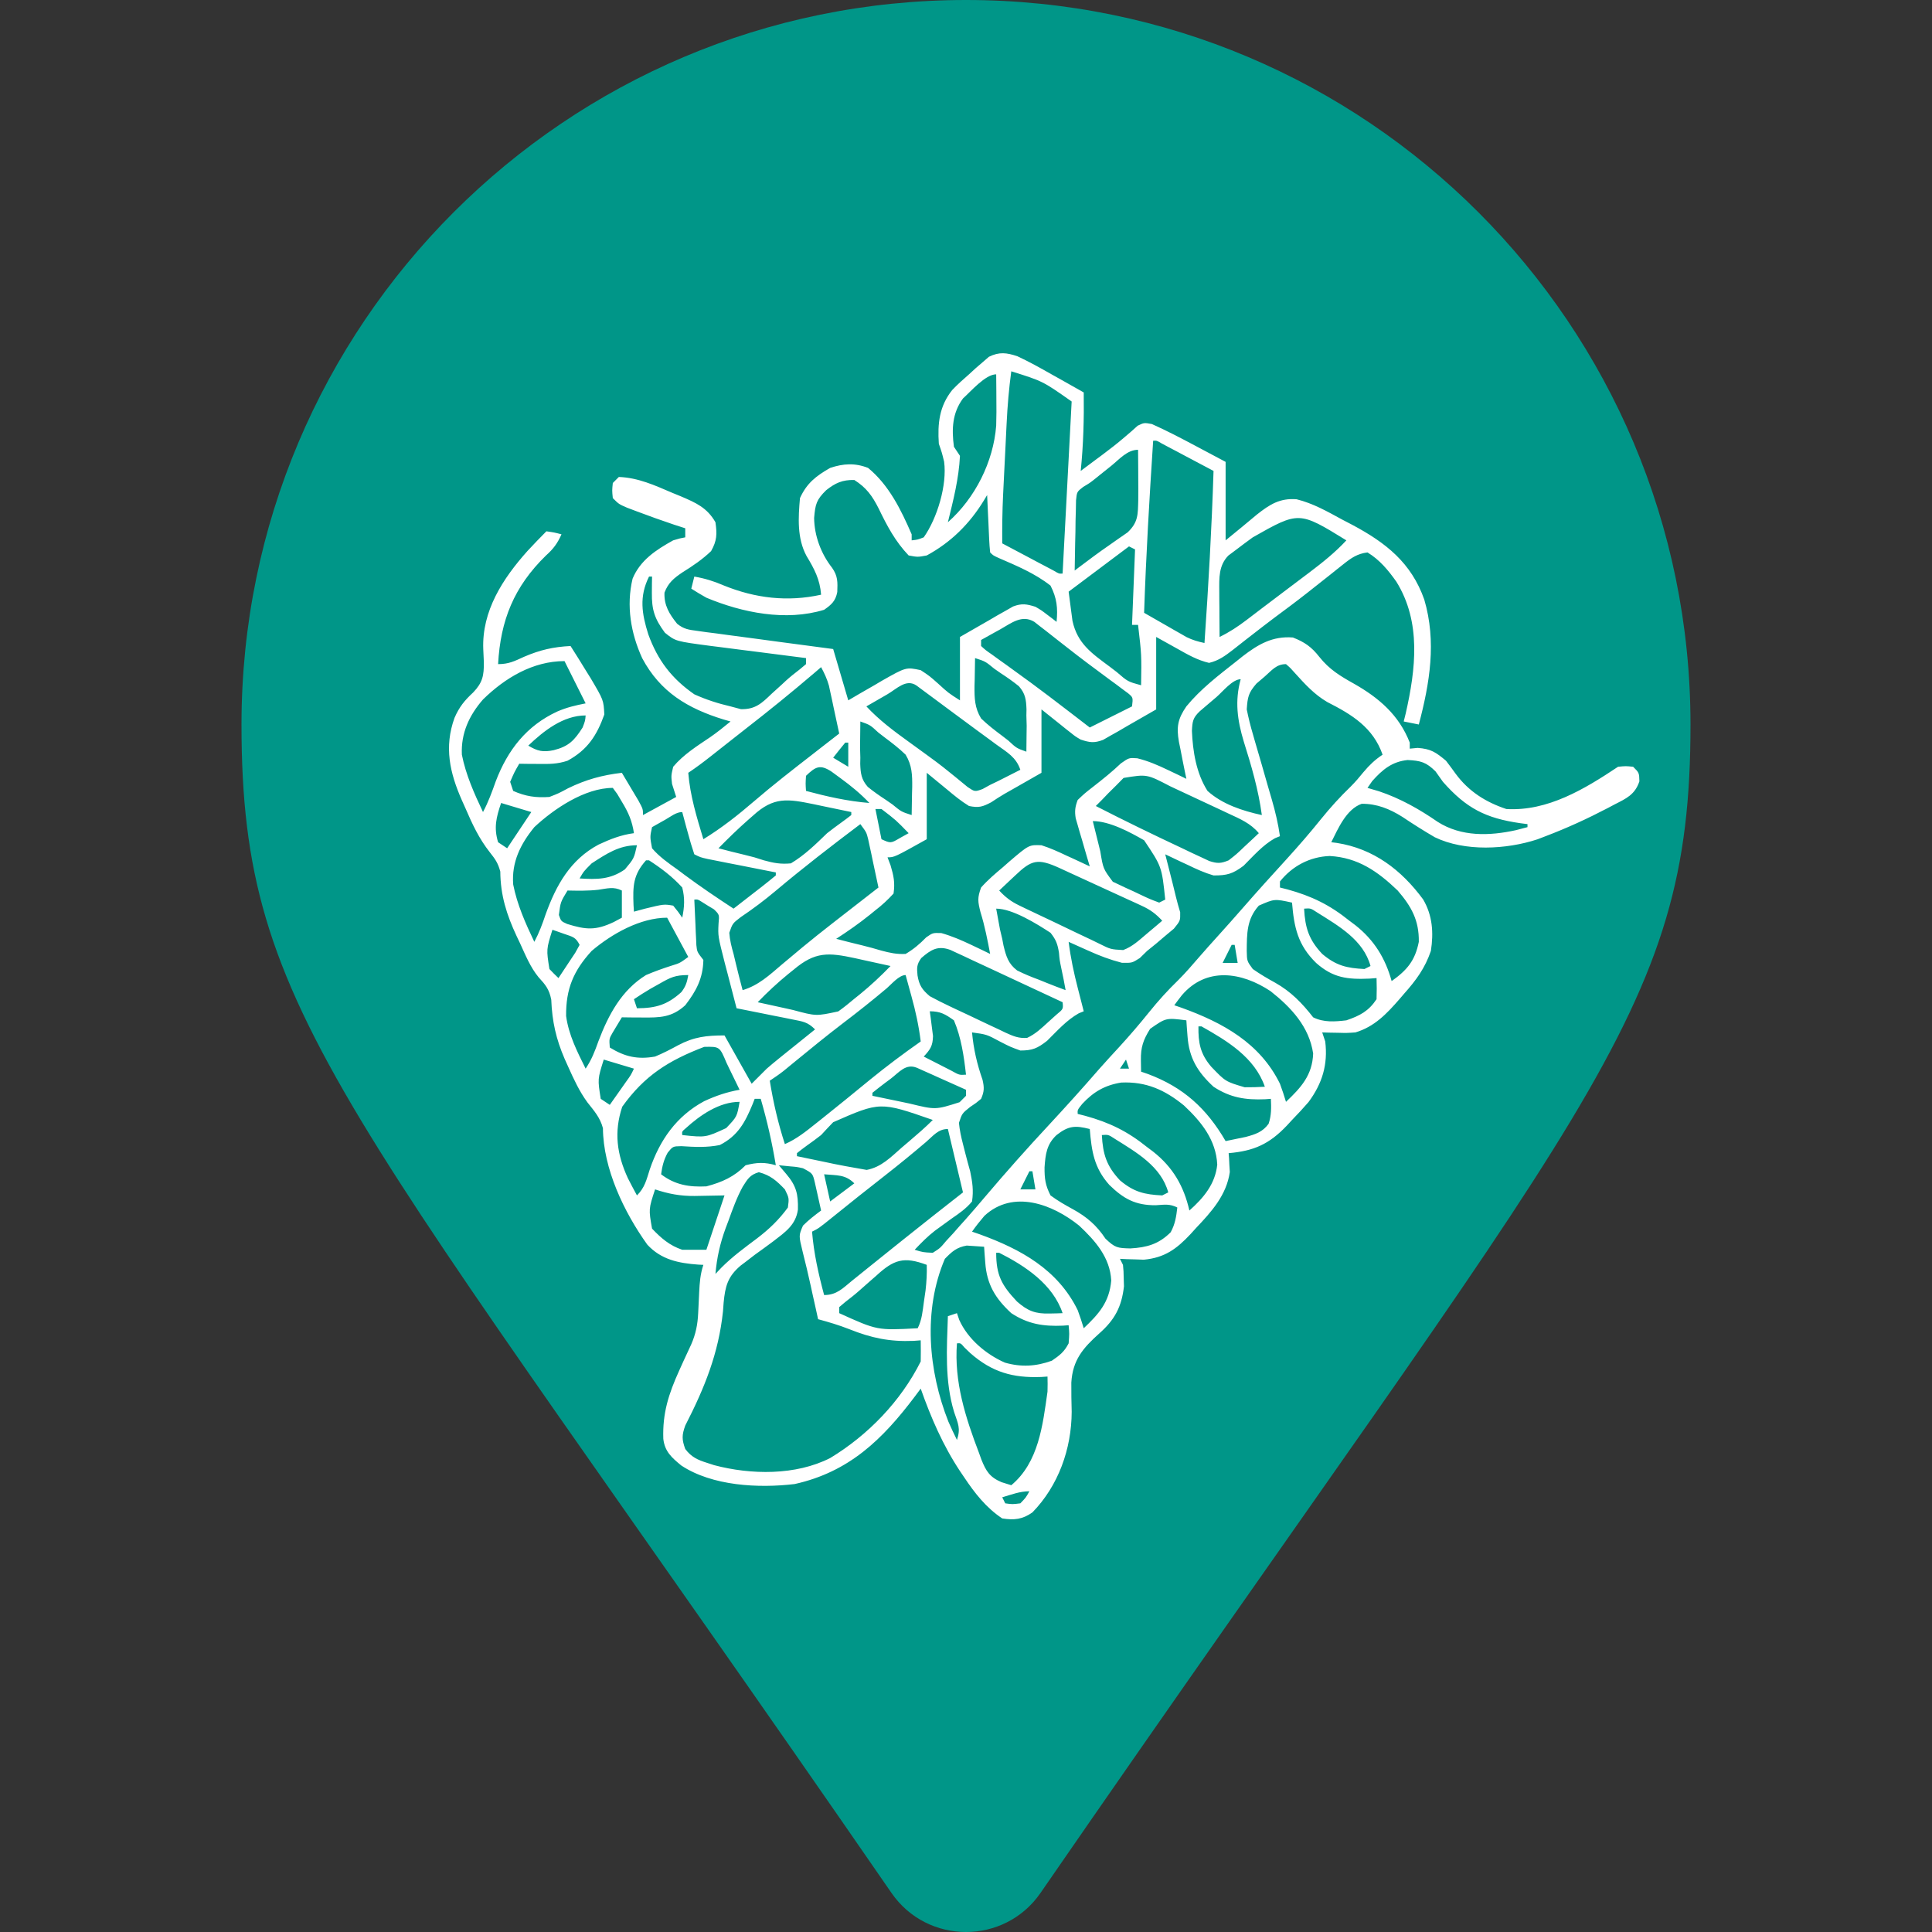 <svg
  xmlns="http://www.w3.org/2000/svg"
  viewBox="-64 -64 128 128"
  id="frog"
  class="pin"
>
  <rect x="-64" y="-64" width="128" height="128" fill="#333333" stroke="none"/>
  <g class="drop">
    <path
      fill="#009688"
      transform="scale(0.25) translate(-192,-256)"
      d="M172.268 501.67C26.97 291.031 0 269.413 0 192 0 85.961 85.961 0 192 0s192 85.961 192 192c0 77.413-26.97 99.031-172.268 309.67-9.535 13.774-29.93 13.773-39.464 0z"
    />
    <path
      fill="#ffffff"
      transform="translate(0,-20) scale(0.2) translate(-230,-166)"
              d="M 247.00,64.00
           C 250.93,65.83 254.68,67.92 258.44,70.06
             259.46,70.63 260.47,71.20 261.52,71.78
             264.02,73.18 266.51,74.58 269.00,76.00
             269.12,84.73 268.89,93.31 268.00,102.00
             269.81,100.65 271.63,99.29 273.44,97.94
             273.98,97.53 274.53,97.13 275.09,96.72
             277.66,94.80 280.15,92.87 282.59,90.77
             283.34,90.13 284.10,89.48 284.88,88.81
             285.53,88.22 286.19,87.63 286.87,87.02
             289.00,86.00 289.00,86.00 291.58,86.47
             296.46,88.65 301.16,91.11 305.88,93.62
             309.22,95.40 312.56,97.17 316.00,99.00
             316.00,107.58 316.00,116.16 316.00,125.00
             321.21,120.75 321.21,120.75 326.38,116.44
             330.63,113.08 334.00,110.95 339.52,111.39
             344.96,112.73 349.74,115.46 354.62,118.12
             355.72,118.69 356.81,119.26 357.94,119.85
             369.06,125.78 377.50,132.39 381.81,144.62
             385.91,158.57 383.64,172.22 380.00,186.00
             378.35,185.67 376.70,185.34 375.00,185.00
             375.32,183.69 375.32,183.69 375.66,182.35
             378.99,167.65 380.87,152.08 372.57,138.70
             369.88,134.89 367.03,131.44 363.00,129.00
             359.67,129.41 357.68,130.78 355.09,132.84
             354.36,133.43 353.62,134.01 352.86,134.61
             352.08,135.23 351.30,135.86 350.50,136.50
             348.87,137.79 347.23,139.08 345.60,140.37
             344.81,140.99 344.02,141.62 343.20,142.27
             339.54,145.15 335.82,147.92 332.08,150.69
             329.66,152.51 327.27,154.35 324.89,156.21
             324.17,156.77 323.45,157.32 322.72,157.89
             321.31,158.98 319.91,160.08 318.52,161.19
             315.87,163.23 313.79,164.81 310.52,165.59
             306.72,164.70 303.56,162.91 300.19,161.00
             297.82,159.68 295.44,158.36 293.00,157.00
             293.00,164.92 293.00,172.84 293.00,181.00
             289.80,182.84 286.61,184.67 283.31,186.56
             282.31,187.15 281.32,187.73 280.29,188.33
             279.49,188.78 278.69,189.23 277.86,189.69
             276.65,190.39 276.65,190.39 275.40,191.10
             272.44,192.21 270.98,191.98 268.00,191.00
             266.24,189.97 266.24,189.97 264.67,188.71
             264.15,188.31 263.64,187.91 263.11,187.49
             262.16,186.72 262.16,186.72 261.19,185.94
             259.15,184.31 257.10,182.68 255.00,181.00
             255.00,187.93 255.00,194.86 255.00,202.00
             248.31,205.81 248.31,205.81 246.24,207.00
             245.68,207.31 245.12,207.63 244.55,207.96
             243.94,208.30 243.33,208.65 242.71,209.00
             241.22,209.87 239.78,210.81 238.36,211.76
             235.46,213.29 234.23,213.65 231.00,213.00
             228.37,211.39 226.05,209.48 223.69,207.50
             221.48,205.69 219.27,203.87 217.00,202.00
             217.00,209.26 217.00,216.52 217.00,224.00
             206.25,230.00 206.25,230.00 204.00,230.00
             204.33,230.87 204.66,231.73 205.00,232.62
             206.05,236.18 206.52,238.33 206.00,242.00
             203.98,244.19 202.20,245.84 199.88,247.62
             199.31,248.09 198.74,248.55 198.15,249.03
             194.57,251.91 190.86,254.50 187.00,257.00
             189.87,257.75 192.75,258.48 195.63,259.17
             197.75,259.69 199.85,260.26 201.93,260.89
             204.77,261.65 207.05,262.15 210.00,262.00
             212.66,260.42 214.67,258.71 216.83,256.50
             219.00,255.00 219.00,255.00 221.83,255.09
             225.38,256.11 228.55,257.47 231.88,259.06
             233.03,259.61 234.18,260.16 235.37,260.72
             236.24,261.14 237.10,261.57 238.00,262.00
             237.11,257.32 236.23,252.74 234.81,248.19
             233.90,244.63 233.74,243.42 235.00,240.00
             237.21,237.50 239.70,235.39 242.25,233.25
             243.25,232.37 243.25,232.37 244.28,231.46
             250.87,225.83 250.87,225.83 255.00,226.00
             257.89,226.92 260.58,228.14 263.31,229.44
             264.42,229.95 264.42,229.95 265.56,230.46
             267.38,231.30 269.19,232.15 271.00,233.00
             270.63,231.75 270.25,230.49 269.87,229.20
             269.39,227.55 268.91,225.90 268.44,224.25
             268.19,223.43 267.94,222.60 267.69,221.75
             267.46,220.95 267.23,220.15 267.00,219.33
             266.78,218.59 266.57,217.86 266.35,217.11
             265.95,214.70 266.14,213.27 267.00,211.00
             269.29,208.82 269.29,208.82 272.19,206.56
             275.35,204.09 278.41,201.65 281.31,198.88
             284.00,197.00 284.00,197.00 286.74,197.19
             290.38,198.09 293.49,199.44 296.88,201.06
             298.03,201.61 299.18,202.16 300.37,202.72
             301.24,203.14 302.10,203.57 303.00,204.00
             302.87,203.37 302.73,202.74 302.60,202.09
             302.04,199.40 301.52,196.70 301.00,194.00
             300.85,193.26 300.70,192.53 300.54,191.77
             299.67,186.79 300.15,184.15 303.00,180.00
             307.72,174.24 313.67,169.71 319.50,165.12
             320.21,164.55 320.92,163.98 321.66,163.39
             326.78,159.45 331.56,156.65 338.29,157.18
             342.20,158.71 344.46,160.30 347.06,163.62
             350.33,167.74 353.93,169.92 358.44,172.44
             366.76,177.15 373.42,182.83 377.00,192.00
             377.00,192.66 377.00,193.32 377.00,194.00
             377.87,193.92 378.73,193.84 379.62,193.75
             384.01,194.07 385.62,195.18 389.00,198.00
             390.11,199.44 391.19,200.90 392.25,202.38
             396.54,208.18 402.18,211.73 409.00,214.00
             422.70,214.81 434.99,207.34 446.00,200.00
             448.56,199.75 448.56,199.75 451.00,200.00
             453.00,202.00 453.00,202.00 453.07,204.84
             451.58,209.25 448.75,210.50 444.81,212.50
             443.73,213.07 443.73,213.07 442.63,213.66
             435.92,217.17 429.09,220.31 422.00,223.00
             421.11,223.34 420.23,223.68 419.32,224.03
             408.99,227.43 395.26,228.15 385.30,223.35
             381.64,221.21 378.06,218.96 374.54,216.59
             370.34,213.96 366.12,212.22 361.07,212.27
             356.00,214.05 353.28,220.43 351.00,225.00
             351.61,225.07 352.21,225.15 352.84,225.23
             364.99,227.13 374.22,234.14 381.45,243.97
             384.55,249.28 384.93,254.98 384.00,261.00
             382.04,266.73 379.12,270.69 375.12,275.19
             374.35,276.09 374.35,276.09 373.56,277.01
             369.37,281.82 365.28,286.13 359.00,288.00
             356.11,288.20 356.11,288.20 353.19,288.12
             352.21,288.11 351.24,288.09 350.23,288.07
             349.49,288.05 348.76,288.02 348.00,288.00
             348.33,288.99 348.66,289.98 349.00,291.00
             349.93,298.63 348.03,304.91 343.46,311.08
             341.74,313.08 339.96,314.98 338.12,316.88
             337.53,317.52 336.93,318.17 336.31,318.84
             330.47,325.00 325.38,327.28 317.00,328.00
             317.05,328.56 317.09,329.11 317.14,329.69
             317.18,330.45 317.21,331.21 317.25,332.00
             317.30,332.74 317.34,333.48 317.39,334.25
             316.31,341.88 311.32,347.41 306.19,352.81
             305.60,353.47 305.01,354.12 304.40,354.79
             299.78,359.72 295.84,362.64 288.91,363.29
             287.50,363.24 287.50,363.24 286.06,363.19
             285.10,363.16 284.15,363.13 283.16,363.11
             282.45,363.07 281.73,363.04 281.00,363.00
             281.33,363.66 281.66,364.32 282.00,365.00
             282.20,367.10 282.20,367.10 282.25,369.62
             282.29,370.85 282.29,370.85 282.33,372.10
             281.56,378.93 279.27,383.19 274.16,387.71
             268.72,392.58 265.33,396.55 264.89,404.00
             264.87,407.24 264.92,410.46 265.01,413.69
             264.96,425.98 260.60,438.18 252.00,447.00
             248.74,449.32 245.94,449.62 242.00,449.00
             236.69,445.47 232.94,440.68 229.44,435.44
             228.97,434.74 228.49,434.04 228.01,433.33
             222.36,424.79 218.40,415.64 215.00,406.00
             214.36,406.86 213.72,407.71 213.06,408.60
             202.35,422.81 191.30,433.60 173.24,437.61
             161.24,439.04 145.95,438.25 135.69,431.47
             132.48,428.83 130.21,426.83 129.73,422.64
             129.43,414.10 131.51,407.72 135.00,400.00
             135.47,398.97 135.93,397.94 136.41,396.88
             137.25,395.02 138.11,393.18 138.98,391.34
             140.48,387.90 141.11,384.73 141.28,381.00
             141.32,380.26 141.36,379.51 141.39,378.75
             141.47,377.21 141.54,375.66 141.61,374.11
             141.77,370.87 141.97,368.10 143.00,365.00
             142.44,364.97 141.89,364.95 141.31,364.92
             134.77,364.44 129.07,363.30 124.45,358.33
             116.69,347.52 109.82,333.09 109.73,319.72
             108.78,316.18 106.86,314.05 104.61,311.20
             101.93,307.54 100.10,303.56 98.25,299.44
             97.86,298.57 97.46,297.70 97.06,296.80
             94.20,290.19 92.90,284.39 92.61,277.16
             91.94,273.71 90.72,272.24 88.38,269.69
             85.68,266.38 84.08,262.42 82.31,258.56
             81.92,257.74 81.53,256.92 81.13,256.08
             77.82,248.98 75.79,242.59 75.73,234.72
             74.96,231.86 74.07,230.62 72.25,228.32
             68.69,223.80 66.46,219.02 64.19,213.75
             63.79,212.87 63.40,211.98 62.99,211.07
             59.00,202.01 57.06,193.49 60.56,183.81
             62.13,180.19 63.88,178.04 66.75,175.38
             69.87,172.13 70.34,169.78 70.28,165.29
             70.22,163.89 70.15,162.48 70.09,161.07
             69.58,148.39 76.55,137.67 84.75,128.50
             86.80,126.30 88.87,124.13 91.00,122.00
             93.62,122.38 93.62,122.38 96.00,123.00
             94.68,125.98 93.30,127.84 90.88,130.00
             80.25,140.36 75.79,151.50 75.00,166.00
             78.53,166.00 80.42,165.02 83.62,163.56
             88.91,161.29 93.28,160.29 99.00,160.00
             100.70,162.65 102.36,165.31 104.00,168.00
             104.56,168.90 105.12,169.80 105.70,170.73
             109.94,177.91 109.94,177.91 110.19,182.69
             107.70,189.64 104.64,194.39 98.00,198.00
             94.58,199.14 91.91,199.10 88.31,199.06
             87.13,199.05 85.95,199.04 84.74,199.04
             83.83,199.02 82.93,199.01 82.00,199.00
             80.37,201.83 80.37,201.83 79.00,205.00
             79.33,205.99 79.66,206.98 80.00,208.00
             84.11,209.82 87.54,210.32 92.00,210.00
             95.10,208.79 95.10,208.79 98.19,207.12
             104.09,204.25 109.50,202.76 116.00,202.00
             117.17,203.96 118.34,205.91 119.50,207.88
             120.47,209.51 120.47,209.51 121.47,211.18
             123.00,214.00 123.00,214.00 123.00,216.00
             126.63,214.02 130.26,212.04 134.00,210.00
             133.55,208.58 133.09,207.15 132.62,205.69
             132.31,202.94 132.31,202.94 133.00,200.00
             136.37,195.98 140.94,193.11 145.26,190.20
             147.60,188.58 149.80,186.81 152.00,185.00
             151.24,184.78 150.48,184.56 149.69,184.34
             137.80,180.68 128.72,175.25 122.75,164.06
             118.95,155.78 117.41,146.68 119.55,137.70
             122.07,131.57 127.35,128.13 133.00,125.00
             135.31,124.31 135.31,124.31 137.00,124.00
             137.00,123.01 137.00,122.02 137.00,121.00
             135.78,120.61 134.57,120.22 133.31,119.81
             129.20,118.44 125.12,116.96 121.06,115.44
             119.41,114.82 119.41,114.82 117.72,114.18
             115.00,113.00 115.00,113.00 113.00,111.00
             112.75,108.50 112.75,108.50 113.00,106.00
             113.66,105.34 114.32,104.68 115.00,104.00
             121.39,104.24 126.87,106.75 132.69,109.25
             133.62,109.63 134.56,110.02 135.53,110.41
             140.47,112.52 144.23,114.15 147.00,119.00
             147.56,122.92 147.51,125.09 145.56,128.56
             142.64,131.35 139.54,133.44 136.12,135.57
             133.23,137.52 131.37,139.03 130.12,142.31
             129.93,146.50 131.72,149.41 134.30,152.62
             136.51,154.41 138.12,154.61 140.93,154.98
             141.93,155.12 142.93,155.26 143.96,155.41
             145.04,155.54 146.12,155.68 147.23,155.82
             148.34,155.98 149.44,156.13 150.58,156.28
             154.11,156.76 157.65,157.23 161.19,157.69
             163.58,158.01 165.98,158.33 168.37,158.66
             174.25,159.45 180.12,160.23 186.00,161.00
             187.65,166.61 189.30,172.22 191.00,178.00
             192.84,176.92 192.84,176.92 194.73,175.81
             196.36,174.87 197.99,173.94 199.62,173.00
             200.43,172.52 201.24,172.05 202.07,171.55
             210.14,166.97 210.14,166.97 215.00,168.00
             217.92,169.93 217.92,169.93 220.75,172.44
             224.15,175.55 224.15,175.55 228.00,178.00
             228.00,171.07 228.00,164.14 228.00,157.00
             231.22,155.13 234.45,153.28 237.69,151.44
             238.60,150.90 239.51,150.37 240.45,149.82
             241.34,149.32 242.22,148.82 243.14,148.31
             244.35,147.61 244.35,147.61 245.60,146.90
             248.52,145.81 250.05,146.09 253.00,147.00
             255.02,148.19 255.02,148.19 256.81,149.56
             257.42,150.02 258.02,150.47 258.64,150.94
             259.09,151.29 259.54,151.64 260.00,152.00
             260.46,147.43 260.10,144.12 258.00,140.00
             252.90,135.97 246.76,133.41 240.83,130.84
             239.00,130.00 239.00,130.00 238.00,129.00
             237.84,127.59 237.75,126.17 237.68,124.75
             237.62,123.47 237.62,123.47 237.56,122.16
             237.52,121.26 237.48,120.36 237.44,119.44
             237.39,118.54 237.35,117.63 237.31,116.71
             237.20,114.47 237.10,112.24 237.00,110.00
             236.63,110.61 236.26,111.22 235.88,111.85
             231.14,119.58 225.01,125.65 217.00,130.00
             214.00,130.56 214.00,130.56 211.00,130.00
             206.53,125.31 203.84,120.18 201.04,114.39
             198.95,110.27 197.01,107.54 193.00,105.00
             189.04,104.92 186.72,105.99 183.69,108.38
             180.42,111.57 180.08,113.06 179.69,117.56
             179.75,123.46 181.97,129.42 185.61,134.05
             187.57,136.81 187.48,138.80 187.36,142.10
             186.80,145.08 185.44,146.30 183.00,148.00
             170.32,151.89 155.90,148.97 144.00,144.00
             142.31,143.04 140.63,142.06 139.00,141.00
             139.50,139.02 139.50,139.02 140.00,137.00
             143.49,137.60 146.50,138.53 149.75,139.94
             160.18,144.17 170.87,145.47 182.00,143.00
             181.61,137.90 179.74,134.43 177.16,130.15
             174.01,124.30 174.43,117.47 175.00,111.00
             177.27,106.03 180.30,103.70 185.00,101.00
             189.38,99.54 193.21,99.30 197.56,101.00
             204.49,106.69 208.49,114.90 212.00,123.00
             212.00,123.66 212.00,124.32 212.00,125.00
             213.95,124.79 213.95,124.79 216.00,124.00
             220.48,117.65 223.78,106.65 222.75,98.94
             222.03,95.97 222.03,95.97 221.00,93.00
             220.55,86.30 221.14,80.59 225.44,75.19
             227.21,73.34 229.06,71.67 231.00,70.00
             231.73,69.33 232.46,68.66 233.21,67.97
             233.97,67.32 234.72,66.67 235.50,66.00
             236.19,65.40 236.88,64.80 237.59,64.19
             241.03,62.49 243.48,62.83 247.00,64.00 Z
           M 245.00,69.00
           C 244.22,74.74 243.74,80.43 243.46,86.21
             243.40,87.50 243.40,87.50 243.33,88.81
             243.24,90.60 243.16,92.40 243.07,94.20
             242.94,96.93 242.80,99.65 242.66,102.38
             242.58,104.14 242.49,105.90 242.40,107.65
             242.36,108.46 242.32,109.26 242.28,110.09
             242.03,115.40 241.97,120.68 242.00,126.00
             245.14,127.67 248.29,129.34 251.44,131.00
             252.34,131.48 253.23,131.95 254.16,132.45
             255.44,133.12 255.44,133.12 256.75,133.81
             257.93,134.44 257.93,134.44 259.14,135.08
             260.80,136.07 260.80,136.07 262.00,136.00
             262.99,117.19 263.98,98.38 265.00,79.00
             255.43,72.26 255.43,72.26 245.00,69.00 Z
           M 229.00,78.00
           C 225.43,82.83 225.23,88.16 226.00,94.00
             226.66,94.99 227.32,95.98 228.00,97.00
             227.64,104.52 225.79,111.71 224.00,119.00
             233.03,111.04 239.09,98.94 240.00,87.00
             240.10,84.00 240.10,81.00 240.06,78.00
             240.06,77.23 240.05,76.45 240.05,75.65
             240.04,73.77 240.02,71.88 240.00,70.00
             236.42,70.00 231.56,75.71 229.00,78.00 Z
           M 292.00,92.00
           C 290.75,110.99 289.64,129.97 289.00,149.00
             291.58,150.49 294.16,151.96 296.75,153.44
             297.48,153.86 298.21,154.28 298.96,154.71
             299.67,155.12 300.38,155.52 301.11,155.93
             302.08,156.49 302.08,156.49 303.08,157.06
             305.04,158.02 306.87,158.55 309.00,159.00
             310.31,140.00 311.40,121.03 312.00,102.00
             308.86,100.33 305.71,98.66 302.56,97.00
             301.66,96.52 300.77,96.05 299.84,95.55
             298.99,95.10 298.13,94.65 297.25,94.19
             296.46,93.77 295.67,93.35 294.86,92.92
             293.20,91.93 293.20,91.93 292.00,92.00 Z
           M 278.12,100.31
           C 276.88,101.31 275.63,102.31 274.38,103.30
             273.83,103.75 273.28,104.19 272.71,104.65
             271.00,106.00 271.00,106.00 268.83,107.29
             266.74,108.91 266.74,108.91 266.45,111.73
             266.43,112.80 266.41,113.87 266.39,114.98
             266.36,116.14 266.33,117.31 266.29,118.51
             266.28,119.72 266.26,120.94 266.25,122.19
             266.22,123.41 266.19,124.64 266.16,125.90
             266.09,128.94 266.04,131.97 266.00,135.00
             266.50,134.62 267.01,134.24 267.52,133.85
             270.77,131.40 274.02,128.96 277.37,126.66
             278.38,125.94 279.39,125.23 280.44,124.50
             281.98,123.43 281.98,123.43 283.56,122.34
             287.07,118.97 286.93,116.45 287.06,111.74
             287.10,109.20 287.09,106.67 287.06,104.12
             287.06,103.25 287.05,102.37 287.05,101.46
             287.04,99.31 287.02,97.15 287.00,95.00
             283.42,95.00 280.82,98.13 278.12,100.31 Z
           M 325.00,124.00
           C 324.04,124.71 323.08,125.41 322.09,126.14
             320.75,127.15 320.75,127.15 319.38,128.19
             318.56,128.80 317.74,129.41 316.90,130.04
             313.68,133.36 313.87,137.42 313.90,141.86
             313.91,142.75 313.91,143.64 313.91,144.55
             313.92,145.46 313.93,146.37 313.94,147.31
             313.94,148.24 313.95,149.18 313.95,150.13
             313.96,152.42 313.98,154.71 314.00,157.00
             317.28,155.41 320.03,153.59 322.94,151.38
             323.98,150.58 325.02,149.79 326.09,148.98
             326.69,148.52 327.30,148.06 327.91,147.59
             330.36,145.72 332.82,143.87 335.28,142.02
             337.17,140.60 339.05,139.17 340.94,137.75
             341.85,137.06 342.76,136.38 343.70,135.67
             348.10,132.34 352.24,129.05 356.00,125.00
             340.30,115.33 340.30,115.33 325.00,124.00 Z
           M 284.00,127.00
           C 274.10,134.43 274.10,134.43 264.00,142.00
             264.27,144.04 264.54,146.08 264.81,148.19
             264.96,149.34 265.11,150.48 265.27,151.67
             266.92,159.21 271.63,162.40 277.56,166.81
             278.34,167.41 279.12,168.01 279.93,168.62
             283.59,171.79 283.59,171.79 288.00,173.00
             288.16,162.95 288.16,162.95 287.00,153.00
             286.34,153.00 285.68,153.00 285.00,153.00
             285.33,144.75 285.66,136.50 286.00,128.00
             285.34,127.67 284.68,127.34 284.00,127.00 Z
           M 125.00,137.00
           C 121.68,143.64 122.61,149.32 124.75,156.12
             127.86,164.71 132.48,170.77 140.00,176.00
             143.91,177.77 147.82,179.03 152.00,180.00
             153.14,180.30 154.28,180.61 155.45,180.92
             160.23,181.03 162.35,178.95 165.62,175.81
             166.72,174.82 167.82,173.83 168.91,172.83
             169.43,172.35 169.95,171.87 170.48,171.37
             171.89,170.10 173.39,168.92 174.90,167.76
             175.59,167.18 176.29,166.60 177.00,166.00
             177.00,165.34 177.00,164.68 177.00,164.00
             175.89,163.86 174.77,163.72 173.62,163.57
             169.46,163.05 165.31,162.51 161.15,161.97
             159.35,161.74 157.56,161.51 155.76,161.29
             153.17,160.96 150.58,160.62 148.00,160.29
             146.80,160.14 146.80,160.14 145.59,159.99
             133.79,158.44 133.79,158.44 130.26,155.60
             126.83,150.95 125.87,148.02 125.94,142.31
             125.95,141.32 125.96,140.32 125.96,139.30
             125.98,138.54 125.99,137.78 126.00,137.00
             125.67,137.00 125.34,137.00 125.00,137.00 Z
           M 241.31,154.50
           C 240.71,154.83 240.10,155.17 239.47,155.51
             237.98,156.34 236.49,157.17 235.00,158.00
             235.00,158.66 235.00,159.32 235.00,160.00
             236.53,161.40 236.53,161.40 238.56,162.80
             239.33,163.36 240.10,163.92 240.90,164.50
             241.73,165.10 242.57,165.69 243.44,166.31
             245.17,167.57 246.91,168.83 248.64,170.09
             249.53,170.73 250.42,171.38 251.33,172.04
             255.49,175.10 259.59,178.23 263.69,181.38
             264.42,181.94 265.16,182.51 265.92,183.09
             267.61,184.39 269.31,185.69 271.00,187.00
             275.62,184.69 280.24,182.38 285.00,180.00
             285.35,177.05 285.35,177.05 283.71,175.67
             283.11,175.23 282.50,174.78 281.88,174.32
             280.86,173.55 280.86,173.55 279.82,172.77
             279.07,172.23 278.33,171.69 277.56,171.12
             276.01,169.97 274.46,168.81 272.90,167.65
             271.69,166.76 271.69,166.76 270.46,165.84
             268.01,164.01 265.60,162.14 263.19,160.25
             262.43,159.66 261.66,159.06 260.87,158.44
             259.39,157.29 257.92,156.13 256.45,154.96
             255.78,154.44 255.11,153.92 254.41,153.39
             253.83,152.92 253.24,152.46 252.63,151.99
             248.51,149.49 244.98,152.44 241.31,154.50 Z
           M 233.00,164.00
           C 232.95,166.40 232.91,168.79 232.88,171.19
             232.86,171.86 232.84,172.53 232.82,173.23
             232.78,177.31 232.87,180.48 235.00,184.00
             237.21,186.14 239.60,187.97 242.06,189.81
             242.71,190.31 243.36,190.82 244.03,191.33
             246.75,193.85 246.75,193.85 250.00,195.00
             250.03,193.17 250.05,191.33 250.06,189.50
             250.07,188.48 250.09,187.46 250.10,186.41
             250.07,185.28 250.03,184.16 250.00,183.00
             250.01,182.35 250.02,181.69 250.04,181.02
             249.93,177.83 249.68,175.77 247.53,173.33
             245.59,171.75 243.60,170.37 241.50,169.00
             240.80,168.51 240.09,168.02 239.37,167.52
             236.42,165.10 236.42,165.10 233.00,164.00 Z
           M 70.00,177.71
           C 65.43,182.95 62.66,188.89 63.00,196.00
             64.32,202.68 67.09,208.87 70.00,215.00
             71.77,211.69 72.99,208.29 74.25,204.75
             78.21,194.41 84.43,186.40 94.62,181.69
             97.85,180.31 100.45,179.71 104.00,179.00
             101.69,174.38 99.38,169.76 97.00,165.00
             86.57,165.00 77.30,170.55 70.00,177.71 Z
           M 328.94,170.12
           C 328.04,170.89 327.14,171.66 326.21,172.45
             323.53,175.54 323.28,176.94 323.00,181.00
             323.58,183.84 324.23,186.49 325.05,189.25
             325.39,190.41 325.39,190.41 325.72,191.60
             326.43,194.07 327.15,196.54 327.88,199.00
             328.59,201.46 329.30,203.93 330.00,206.40
             330.44,207.93 330.89,209.46 331.34,210.99
             332.49,214.97 333.41,218.88 334.00,223.00
             333.45,223.23 332.90,223.45 332.33,223.68
             328.28,225.97 325.23,229.52 321.95,232.79
             318.37,235.47 316.47,236.03 312.00,236.00
             309.04,235.14 306.33,233.91 303.56,232.56
             302.83,232.22 302.10,231.89 301.35,231.54
             299.56,230.71 297.78,229.86 296.00,229.00
             296.28,230.09 296.55,231.17 296.84,232.29
             297.21,233.73 297.57,235.18 297.94,236.62
             298.12,237.34 298.30,238.05 298.49,238.79
             298.85,240.20 299.19,241.61 299.52,243.02
             299.94,244.77 300.44,246.49 300.95,248.20
             301.00,251.00 301.00,251.00 298.87,253.63
             297.88,254.46 296.89,255.28 295.88,256.12
             294.90,256.95 293.93,257.78 292.93,258.63
             291.48,259.80 291.48,259.80 290.00,261.00
             289.20,261.78 288.40,262.56 287.57,263.37
             285.00,265.00 285.00,265.00 281.65,264.94
             277.74,263.93 274.23,262.61 270.56,260.94
             269.93,260.66 269.29,260.37 268.63,260.08
             267.09,259.40 265.54,258.70 264.00,258.00
             264.66,263.27 265.73,268.30 267.06,273.44
             267.25,274.17 267.44,274.90 267.63,275.65
             268.08,277.44 268.54,279.22 269.00,281.00
             268.45,281.23 267.90,281.45 267.34,281.68
             263.26,283.98 260.18,287.52 256.85,290.79
             253.64,293.28 252.05,293.99 248.00,294.00
             244.68,292.79 244.68,292.79 241.31,291.06
             236.87,288.67 236.87,288.67 232.00,288.00
             232.51,293.56 233.64,298.42 235.48,303.70
             236.07,306.30 236.06,307.56 235.00,310.00
             233.34,311.39 233.34,311.39 231.38,312.69
             228.70,314.83 228.70,314.83 227.66,317.96
             227.90,320.40 228.38,322.63 229.00,325.00
             229.25,325.99 229.50,326.98 229.76,328.00
             230.28,330.01 230.81,332.01 231.38,334.01
             232.13,337.62 232.54,340.32 232.00,344.00
             230.09,346.33 227.78,347.93 225.31,349.62
             224.06,350.53 222.80,351.44 221.55,352.35
             220.95,352.79 220.35,353.22 219.73,353.67
             217.25,355.58 215.15,357.73 213.00,360.00
             215.78,360.85 215.78,360.85 219.00,361.00
             221.43,359.46 221.43,359.46 223.44,357.06
             224.21,356.22 224.99,355.38 225.79,354.52
             226.52,353.69 227.25,352.86 228.00,352.00
             228.56,351.38 229.13,350.75 229.71,350.11
             231.94,347.61 234.11,345.05 236.28,342.50
             243.20,334.34 250.28,326.36 257.57,318.54
             263.20,312.47 268.74,306.33 274.16,300.08
             276.37,297.58 278.62,295.14 280.88,292.69
             284.28,288.97 287.53,285.18 290.69,281.25
             293.72,277.49 296.86,274.02 300.33,270.66
             302.72,268.28 304.91,265.73 307.12,263.17
             309.22,260.75 311.35,258.37 313.50,256.00
             316.19,253.02 318.86,250.03 321.50,247.00
             326.34,241.44 331.29,235.97 336.26,230.53
             340.18,226.22 343.97,221.85 347.62,217.31
             350.71,213.49 353.91,209.96 357.44,206.56
             358.97,205.03 360.33,203.44 361.69,201.75
             363.68,199.39 365.45,197.70 368.00,196.00
             364.87,187.00 357.85,182.71 349.69,178.57
             345.41,176.07 342.30,172.65 339.00,169.00
             337.49,167.29 337.49,167.29 336.00,166.00
             332.79,166.00 331.30,168.07 328.94,170.12 Z
           M 182.00,167.00
           C 181.22,167.67 180.45,168.33 179.65,169.02
             172.18,175.40 164.57,181.56 156.81,187.59
             154.91,189.07 153.01,190.57 151.11,192.07
             150.47,192.57 149.84,193.07 149.18,193.59
             147.96,194.55 146.75,195.51 145.53,196.47
             143.07,198.41 140.61,200.26 138.00,202.00
             138.61,209.63 140.80,216.70 143.00,224.00
             149.05,220.29 154.47,216.01 159.84,211.39
             166.06,206.05 172.52,201.02 179.00,196.00
             179.95,195.26 180.90,194.52 181.88,193.75
             183.92,192.17 185.96,190.58 188.00,189.00
             187.38,186.08 186.76,183.17 186.12,180.25
             185.95,179.43 185.78,178.60 185.60,177.75
             185.42,176.95 185.25,176.15 185.07,175.33
             184.91,174.59 184.76,173.86 184.59,173.11
             183.97,170.90 183.09,169.02 182.00,167.00 Z
           M 313.00,176.88
           C 312.02,177.71 312.02,177.71 311.02,178.56
             310.39,179.09 309.77,179.63 309.12,180.18
             308.55,180.67 307.98,181.16 307.38,181.67
             305.14,183.83 305.00,184.97 304.84,188.12
             305.12,194.92 306.28,202.16 310.00,208.00
             314.90,212.43 321.64,214.62 328.00,216.00
             326.87,207.65 324.56,199.72 322.03,191.70
             319.89,184.62 318.99,178.21 321.00,171.00
             318.29,171.00 314.98,175.17 313.00,176.88 Z
           M 203.94,176.00
           C 203.27,176.38 202.61,176.76 201.93,177.16
             200.28,178.10 198.64,179.05 197.00,180.00
             201.25,184.56 206.02,188.11 211.06,191.75
             220.90,198.88 220.90,198.88 224.74,201.98
             225.28,202.42 225.82,202.85 226.37,203.29
             227.78,204.42 229.17,205.57 230.55,206.72
             232.93,208.31 232.93,208.31 235.49,207.38
             236.32,206.93 237.15,206.47 238.00,206.00
             239.32,205.36 239.32,205.36 240.68,204.71
             241.55,204.27 242.42,203.83 243.31,203.38
             244.20,202.93 245.08,202.48 245.99,202.02
             246.65,201.69 247.32,201.35 248.00,201.00
             246.60,196.81 243.58,195.19 240.12,192.69
             239.43,192.17 238.73,191.66 238.01,191.13
             236.49,190.01 234.97,188.90 233.45,187.79
             230.87,185.91 228.31,184.00 225.75,182.10
             224.02,180.81 222.29,179.53 220.56,178.25
             219.31,177.32 219.31,177.32 218.03,176.37
             217.26,175.80 216.49,175.23 215.69,174.64
             215.00,174.13 214.31,173.62 213.60,173.09
             210.17,170.75 207.10,174.17 203.94,176.00 Z
           M 85.00,193.00
           C 88.10,194.86 89.90,195.24 93.44,194.50
             98.41,193.24 100.26,191.28 103.00,187.00
             103.85,184.78 103.85,184.78 104.00,183.00
             96.56,183.00 90.09,188.13 85.00,193.00 Z
           M 195.00,185.00
           C 194.97,186.83 194.95,188.67 194.94,190.50
             194.93,191.52 194.91,192.54 194.90,193.59
             194.93,194.72 194.97,195.84 195.00,197.00
             194.99,197.65 194.98,198.31 194.96,198.98
             195.07,202.17 195.32,204.23 197.47,206.67
             199.41,208.25 201.40,209.63 203.50,211.00
             204.20,211.49 204.91,211.98 205.63,212.48
             208.58,214.90 208.58,214.90 212.00,216.00
             212.05,213.60 212.09,211.21 212.12,208.81
             212.14,208.14 212.16,207.47 212.18,206.77
             212.22,202.69 212.13,199.52 210.00,196.00
             207.79,193.86 205.40,192.03 202.94,190.19
             202.29,189.69 201.64,189.18 200.97,188.67
             198.25,186.15 198.25,186.15 195.00,185.00 Z
           M 190.00,192.00
           C 188.64,193.65 187.31,195.31 186.00,197.00
             188.47,198.49 188.47,198.49 191.00,200.00
             191.00,197.36 191.00,194.72 191.00,192.00
             190.67,192.00 190.34,192.00 190.00,192.00 Z
           M 364.56,204.75
           C 363.79,205.86 363.79,205.86 363.00,207.00
             364.26,207.37 365.52,207.74 366.81,208.12
             373.82,210.46 380.19,214.06 386.25,218.25
             394.07,223.23 403.39,222.94 412.19,221.00
             413.45,220.67 414.70,220.34 416.00,220.00
             416.00,219.67 416.00,219.34 416.00,219.00
             415.23,218.90 414.45,218.80 413.66,218.70
             402.13,217.05 395.72,213.75 388.00,205.00
             387.18,203.86 386.37,202.71 385.56,201.56
             382.46,198.46 380.58,197.97 376.28,197.77
             371.15,198.29 367.95,200.93 364.56,204.75 Z
           M 177.00,203.00
           C 176.84,205.58 176.84,205.58 177.00,208.00
             184.01,209.88 190.76,211.40 198.00,212.00
             195.02,208.87 191.87,206.29 188.38,203.75
             187.41,203.04 186.45,202.34 185.46,201.61
             181.66,199.12 180.16,199.95 177.00,203.00 Z
           M 282.20,203.70
           C 280.96,204.96 280.96,204.96 279.69,206.25
             278.85,207.08 278.00,207.91 277.14,208.77
             276.43,209.50 275.73,210.24 275.00,211.00
             274.34,211.66 273.68,212.32 273.00,213.00
             282.49,217.87 292.09,222.53 301.75,227.06
             302.80,227.56 303.84,228.06 304.92,228.58
             306.41,229.27 306.41,229.27 307.92,229.97
             309.25,230.60 309.25,230.60 310.60,231.23
             313.29,232.09 314.41,232.06 317.00,231.00
             319.65,228.93 319.65,228.93 322.25,226.44
             323.14,225.61 324.03,224.78 324.95,223.93
             325.63,223.30 326.30,222.66 327.00,222.00
             324.29,218.73 320.72,217.24 316.95,215.50
             316.26,215.17 315.57,214.85 314.86,214.51
             313.41,213.83 311.95,213.15 310.49,212.47
             308.27,211.45 306.06,210.40 303.84,209.36
             302.42,208.70 301.00,208.03 299.58,207.37
             298.92,207.06 298.27,206.75 297.60,206.44
             289.91,202.43 289.91,202.43 282.20,203.70 Z
           M 87.00,220.00
           C 82.39,225.64 79.44,231.61 80.00,239.00
             81.31,245.69 84.08,251.87 87.00,258.00
             88.58,255.03 89.69,252.06 90.75,248.88
             94.27,239.15 98.94,230.78 108.27,225.79
             112.10,224.00 115.78,222.54 120.00,222.00
             119.42,217.99 118.16,215.14 116.06,211.69
             115.54,210.80 115.01,209.92 114.47,209.01
             113.99,208.35 113.50,207.68 113.00,207.00
             103.77,207.00 93.49,213.93 87.00,220.00 Z
           M 159.44,216.19
           C 158.89,216.67 158.34,217.15 157.77,217.65
             154.38,220.64 151.16,223.78 148.00,227.00
             150.85,227.76 153.71,228.48 156.58,229.16
             160.00,230.00 160.00,230.00 163.05,231.00
             166.29,231.89 168.64,232.33 172.00,232.00
             176.60,229.23 180.15,225.72 184.00,222.00
             185.56,220.78 187.14,219.59 188.75,218.44
             189.85,217.65 190.94,216.84 192.00,216.00
             192.00,215.67 192.00,215.34 192.00,215.00
             188.79,214.32 185.58,213.66 182.38,213.00
             181.02,212.71 181.02,212.71 179.64,212.42
             170.92,210.64 166.34,209.85 159.44,216.19 Z
           M 76.00,212.00
           C 74.39,216.73 73.53,220.15 75.00,225.00
             76.49,225.99 76.49,225.99 78.00,227.00
             78.61,226.08 78.61,226.08 79.24,225.14
             81.49,221.76 83.75,218.38 86.00,215.00
             82.70,214.01 79.40,213.02 76.00,212.00 Z
           M 200.00,214.00
           C 200.66,217.30 201.32,220.60 202.00,224.00
             205.07,225.40 205.07,225.40 208.19,223.56
             209.12,223.05 210.04,222.53 211.00,222.00
             206.79,217.66 206.79,217.66 202.00,214.00
             201.34,214.00 200.68,214.00 200.00,214.00 Z
           M 130.44,217.50
           C 129.61,217.96 128.78,218.43 127.93,218.91
             127.30,219.27 126.66,219.63 126.00,220.00
             125.29,223.20 125.29,223.20 126.00,227.00
             128.44,229.84 131.39,231.90 134.44,234.06
             135.22,234.65 136.00,235.23 136.81,235.84
             142.08,239.75 147.51,243.41 153.00,247.00
             155.34,245.19 157.67,243.38 160.00,241.56
             160.67,241.05 161.34,240.53 162.02,240.00
             163.70,238.69 165.35,237.35 167.00,236.00
             167.00,235.67 167.00,235.34 167.00,235.00
             166.25,234.85 165.51,234.71 164.74,234.56
             161.37,233.90 158.00,233.23 154.62,232.56
             153.45,232.33 152.27,232.10 151.06,231.87
             149.38,231.53 149.38,231.53 147.66,231.19
             146.63,230.99 145.59,230.78 144.52,230.57
             142.00,230.00 142.00,230.00 140.00,229.00
             139.20,226.64 138.51,224.34 137.88,221.94
             137.69,221.27 137.51,220.61 137.32,219.93
             136.88,218.29 136.44,216.64 136.00,215.00
             134.00,215.00 132.12,216.55 130.44,217.50 Z
           M 272.00,218.00
           C 272.64,220.60 273.29,223.21 273.94,225.81
             274.12,226.55 274.30,227.29 274.49,228.05
             275.43,233.78 275.43,233.78 278.64,238.09
             279.34,238.42 280.03,238.74 280.75,239.08
             281.50,239.43 282.26,239.79 283.03,240.16
             283.83,240.52 284.62,240.88 285.44,241.25
             286.23,241.63 287.02,242.00 287.83,242.39
             290.86,243.82 290.86,243.82 294.00,245.00
             294.66,244.67 295.32,244.34 296.00,244.00
             294.86,233.10 294.86,233.10 289.01,224.36
             284.34,221.67 277.54,218.00 272.00,218.00 Z
           M 195.00,219.00
           C 185.45,226.19 176.01,233.48 166.86,241.18
             163.15,244.29 159.40,247.11 155.38,249.81
             152.67,251.89 152.67,251.89 151.59,254.99
             151.77,257.47 152.31,259.61 153.00,262.00
             153.25,263.07 153.51,264.14 153.77,265.24
             154.47,268.17 155.22,271.09 156.00,274.00
             161.25,272.43 164.85,269.05 168.94,265.56
             170.46,264.29 171.98,263.02 173.50,261.75
             174.25,261.12 175.01,260.48 175.79,259.83
             178.98,257.19 182.23,254.62 185.50,252.06
             186.07,251.62 186.64,251.17 187.22,250.72
             188.81,249.48 190.41,248.24 192.00,247.00
             192.95,246.26 193.89,245.53 194.87,244.77
             196.91,243.17 198.95,241.59 201.00,240.00
             200.38,237.06 199.76,234.12 199.12,231.19
             198.95,230.35 198.78,229.52 198.60,228.66
             198.42,227.86 198.25,227.06 198.07,226.23
             197.91,225.49 197.76,224.75 197.59,223.99
             197.02,221.71 197.02,221.71 195.00,219.00 Z
           M 106.00,232.00
           C 103.37,234.62 103.37,234.62 102.00,237.00
             107.73,237.34 112.11,237.41 117.00,234.00
             120.02,230.39 120.02,230.39 121.00,226.00
             115.08,226.00 110.90,228.83 106.00,232.00 Z
           M 334.00,238.00
           C 334.00,238.66 334.00,239.32 334.00,240.00
             334.82,240.21 335.64,240.42 336.49,240.63
             344.55,242.85 350.51,245.77 357.00,251.00
             357.99,251.74 357.99,251.74 359.00,252.50
             365.18,257.38 368.91,263.40 371.00,271.00
             376.10,267.37 378.77,264.23 380.00,258.00
             380.11,250.93 377.58,246.31 373.00,241.00
             366.36,234.63 359.83,230.09 350.50,229.56
             343.92,229.80 338.12,232.85 334.00,238.00 Z
           M 124.00,231.00
           C 119.73,235.79 119.62,239.50 119.86,245.80
             119.91,246.53 119.95,247.25 120.00,248.00
             121.22,247.67 122.43,247.34 123.69,247.00
             129.94,245.48 129.94,245.48 133.00,246.00
             134.64,248.02 134.64,248.02 136.00,250.00
             136.73,246.45 136.91,243.53 136.00,240.00
             132.74,236.40 129.07,233.63 125.00,231.00
             124.67,231.00 124.34,231.00 124.00,231.00 Z
           M 246.31,236.00
           C 245.80,236.48 245.29,236.95 244.76,237.45
             243.50,238.62 242.25,239.81 241.00,241.00
             243.04,243.20 244.88,244.62 247.58,245.92
             248.29,246.26 249.00,246.60 249.73,246.96
             250.49,247.32 251.24,247.68 252.03,248.05
             252.81,248.42 253.60,248.80 254.41,249.18
             256.07,249.97 257.73,250.76 259.39,251.54
             261.93,252.75 264.46,253.97 267.00,255.19
             268.61,255.96 270.23,256.72 271.84,257.48
             272.60,257.85 273.35,258.22 274.13,258.60
             277.93,260.49 277.93,260.49 282.06,260.72
             285.12,259.59 287.27,257.53 289.75,255.44
             290.73,254.61 291.72,253.78 292.73,252.93
             293.48,252.30 294.23,251.66 295.00,251.00
             292.93,248.75 291.08,247.37 288.31,246.10
             287.58,245.76 286.85,245.42 286.10,245.07
             285.31,244.71 284.53,244.36 283.72,243.99
             282.91,243.62 282.10,243.24 281.26,242.86
             279.55,242.07 277.84,241.29 276.13,240.51
             273.51,239.32 270.89,238.11 268.27,236.90
             266.61,236.13 264.94,235.37 263.28,234.61
             262.10,234.07 262.10,234.07 260.90,233.51
             253.80,230.30 251.76,230.79 246.31,236.00 Z
           M 108.24,240.74
           C 104.81,241.14 101.45,241.06 98.00,241.00
             95.68,244.81 95.68,244.81 95.14,249.09
             95.85,251.16 95.85,251.16 97.89,252.08
             104.13,254.01 107.30,254.28 113.31,251.44
             114.20,250.96 115.09,250.49 116.00,250.00
             116.00,247.03 116.00,244.06 116.00,241.00
             113.27,239.63 111.18,240.32 108.24,240.74 Z
           M 140.00,244.00
           C 140.11,246.77 140.24,249.54 140.38,252.31
             140.41,253.10 140.44,253.88 140.47,254.69
             140.51,255.45 140.55,256.21 140.59,256.99
             140.63,258.03 140.63,258.03 140.68,259.10
             140.92,261.33 140.92,261.33 143.00,264.00
             142.88,270.09 140.63,274.29 137.00,279.00
             132.57,283.04 128.66,283.12 122.81,283.06
             121.54,283.05 120.27,283.04 118.96,283.04
             117.49,283.02 117.49,283.02 116.00,283.00
             115.34,284.09 114.68,285.19 114.00,286.31
             113.44,287.23 113.44,287.23 112.88,288.18
             111.78,290.11 111.78,290.11 112.00,293.00
             117.02,296.09 121.24,297.02 127.00,296.00
             129.66,294.90 132.13,293.62 134.65,292.25
             139.90,289.46 144.06,289.00 150.00,289.00
             154.45,296.92 154.45,296.92 159.00,305.00
             160.65,303.35 162.30,301.70 164.00,300.00
             165.31,298.87 166.64,297.75 167.99,296.67
             168.69,296.10 169.40,295.53 170.13,294.94
             170.85,294.36 171.57,293.78 172.31,293.19
             173.05,292.59 173.79,291.99 174.56,291.38
             176.37,289.92 178.18,288.46 180.00,287.00
             177.52,284.52 175.98,284.40 172.55,283.71
             170.94,283.38 170.94,283.38 169.29,283.05
             167.60,282.71 167.60,282.71 165.88,282.38
             164.74,282.15 163.60,281.92 162.43,281.68
             159.62,281.11 156.81,280.55 154.00,280.00
             152.99,276.15 151.99,272.29 151.00,268.44
             150.71,267.35 150.43,266.27 150.13,265.15
             147.82,256.07 147.82,256.07 148.03,251.91
             148.31,248.98 148.31,248.98 146.50,247.22
             145.86,246.84 145.22,246.46 144.56,246.06
             143.92,245.66 143.29,245.26 142.63,244.85
             141.16,243.92 141.16,243.92 140.00,244.00 Z
           M 327.00,246.00
           C 322.98,250.50 323.05,255.18 323.00,261.00
             323.07,264.37 323.07,264.37 325.00,267.00
             327.41,268.70 329.88,270.14 332.46,271.56
             337.67,274.51 341.33,278.28 345.00,283.00
             348.49,284.74 352.19,284.45 356.00,284.00
             360.48,282.46 363.35,280.98 366.00,277.00
             366.08,274.67 366.09,272.33 366.00,270.00
             365.23,270.06 364.45,270.12 363.66,270.18
             356.32,270.49 351.58,269.94 346.00,265.00
             339.90,259.04 338.68,253.19 338.00,245.00
             332.18,243.73 332.18,243.73 327.00,246.00 Z
           M 240.00,247.00
           C 240.26,248.48 240.54,249.96 240.81,251.44
             240.96,252.26 241.11,253.08 241.27,253.93
             241.51,254.95 241.75,255.96 242.00,257.00
             242.14,257.72 242.28,258.45 242.42,259.20
             243.28,262.73 243.97,265.22 246.93,267.47
             249.31,268.67 251.69,269.64 254.19,270.56
             255.03,270.90 255.88,271.24 256.75,271.60
             258.82,272.43 260.90,273.23 263.00,274.00
             262.57,271.59 262.11,269.19 261.58,266.79
             261.00,264.00 261.00,264.00 260.80,261.61
             260.33,258.71 259.84,257.33 258.00,255.00
             253.51,252.07 245.41,247.00 240.00,247.00 Z
           M 342.00,247.00
           C 342.34,253.39 343.58,257.30 348.00,262.00
             352.61,265.89 356.14,266.71 362.00,267.00
             362.66,266.67 363.32,266.34 364.00,266.00
             361.65,257.39 353.46,252.74 346.36,248.29
             344.15,246.84 344.15,246.84 342.00,247.00 Z
           M 106.00,261.00
           C 99.96,267.59 97.44,273.61 97.53,282.57
             98.39,288.87 101.19,294.34 104.00,300.00
             106.02,296.96 107.03,294.30 108.25,290.88
             111.55,282.19 115.88,274.02 124.00,269.00
             126.82,267.80 129.63,266.79 132.55,265.86
             135.21,265.04 135.21,265.04 138.00,263.00
             135.69,258.71 133.38,254.42 131.00,250.00
             122.14,250.00 112.68,255.33 106.00,261.00 Z
           M 93.00,254.00
           C 90.97,260.47 90.97,260.47 92.00,267.00
             92.97,268.03 93.97,269.03 95.00,270.00
             96.20,268.21 97.38,266.42 98.56,264.62
             99.22,263.63 99.89,262.63 100.57,261.60
             101.28,260.31 101.28,260.31 102.00,259.00
             100.69,256.39 99.64,256.32 96.94,255.38
             96.20,255.11 95.47,254.85 94.71,254.59
             94.15,254.39 93.58,254.20 93.00,254.00 Z
           M 318.00,259.00
           C 317.01,260.98 316.02,262.96 315.00,265.00
             316.65,265.00 318.30,265.00 320.00,265.00
             319.67,263.02 319.34,261.04 319.00,259.00
             318.67,259.00 318.34,259.00 318.00,259.00 Z
           M 215.18,263.37
           C 213.67,265.46 213.69,266.58 213.94,269.12
             214.49,272.42 215.47,273.85 218.00,276.00
             220.23,277.21 222.43,278.32 224.71,279.39
             225.37,279.70 226.02,280.01 226.69,280.33
             228.07,280.98 229.44,281.62 230.82,282.26
             232.93,283.25 235.03,284.25 237.13,285.26
             238.47,285.89 239.81,286.51 241.15,287.14
             241.78,287.44 242.40,287.74 243.05,288.06
             245.57,289.21 247.47,290.05 250.27,289.80
             253.02,288.53 255.02,286.60 257.25,284.56
             258.14,283.76 259.03,282.96 259.95,282.13
             262.23,280.25 262.23,280.25 262.00,278.00
             256.50,275.43 251.00,272.87 245.50,270.31
             243.63,269.44 241.76,268.57 239.89,267.69
             237.20,266.43 234.51,265.19 231.82,263.94
             230.99,263.54 230.15,263.15 229.29,262.74
             228.51,262.38 227.72,262.02 226.92,261.65
             226.23,261.33 225.55,261.01 224.84,260.68
             220.68,259.14 218.39,260.58 215.18,263.37 Z
           M 172.94,267.19
           C 172.34,267.67 171.74,268.15 171.12,268.65
             167.53,271.58 164.22,274.67 161.00,278.00
             164.04,278.68 167.08,279.34 170.12,280.00
             171.41,280.29 171.41,280.29 172.72,280.58
             180.34,282.63 180.34,282.63 187.69,281.04
             189.56,279.71 191.31,278.29 193.06,276.81
             193.66,276.33 194.26,275.85 194.88,275.35
             198.47,272.42 201.78,269.33 205.00,266.00
             201.96,265.32 198.92,264.66 195.88,264.00
             195.02,263.81 194.16,263.62 193.28,263.42
             184.38,261.50 180.02,261.21 172.94,267.19 Z
           M 128.44,271.88
           C 127.01,272.68 127.01,272.68 125.56,273.49
             123.67,274.60 121.82,275.78 120.00,277.00
             120.33,277.99 120.66,278.98 121.00,280.00
             127.27,279.97 131.01,278.88 135.69,274.67
             137.16,272.79 137.60,271.33 138.00,269.00
             133.64,269.00 132.15,269.76 128.44,271.88 Z
           M 203.75,273.38
           C 198.99,277.39 194.13,281.25 189.16,285.02
             183.78,289.13 178.53,293.41 173.29,297.71
             172.65,298.24 172.00,298.77 171.34,299.31
             170.48,300.02 170.48,300.02 169.60,300.74
             168.13,301.90 166.56,302.96 165.00,304.00
             166.16,311.19 167.75,318.07 170.00,325.00
             173.86,323.32 176.99,320.80 180.25,318.19
             181.16,317.47 181.16,317.47 182.09,316.73
             187.51,312.43 192.86,308.04 198.21,303.66
             203.66,299.22 209.25,295.03 215.00,291.00
             214.37,285.87 213.32,281.03 211.94,276.06
             211.75,275.38 211.56,274.69 211.37,273.99
             210.92,272.33 210.46,270.66 210.00,269.00
             207.81,269.00 205.26,272.09 203.75,273.38 Z
           M 301.50,275.69
           C 300.65,276.78 299.81,277.88 299.00,279.00
             299.81,279.28 300.62,279.56 301.46,279.85
             315.15,284.80 327.40,291.55 334.00,305.00
             334.72,306.98 335.41,308.98 336.00,311.00
             341.03,306.24 344.73,302.15 345.00,295.00
             343.70,286.14 337.72,279.72 330.88,274.33
             321.23,267.93 309.60,266.23 301.50,275.69 Z
           M 218.00,281.00
           C 218.11,281.75 218.21,282.50 218.32,283.27
             218.44,284.25 218.56,285.24 218.69,286.25
             218.88,287.71 218.88,287.71 219.07,289.20
             218.99,292.48 218.19,293.63 216.00,296.00
             217.96,297.00 219.91,298.00 221.88,299.00
             222.97,299.56 224.06,300.11 225.18,300.69
             227.78,302.14 227.78,302.14 230.00,302.00
             229.32,295.91 228.41,289.67 226.00,284.00
             223.13,281.95 221.51,281.00 218.00,281.00 Z
           M 291.00,286.81
           C 288.69,290.49 287.87,292.94 287.94,297.19
             287.96,298.45 287.98,299.70 288.00,301.00
             289.13,301.38 289.13,301.38 290.27,301.78
             302.03,306.18 309.71,313.19 316.00,324.00
             317.42,323.72 318.83,323.42 320.25,323.12
             321.04,322.96 321.83,322.80 322.64,322.63
             325.83,321.78 328.30,320.98 330.25,318.25
             331.19,315.42 331.13,312.96 331.00,310.00
             330.38,310.05 329.77,310.09 329.13,310.14
             322.60,310.42 317.53,309.63 312.00,306.00
             306.72,301.13 303.89,296.47 303.38,289.25
             303.30,288.27 303.23,287.28 303.15,286.27
             303.10,285.52 303.05,284.77 303.00,284.00
             296.26,283.14 296.26,283.14 291.00,286.81 Z
           M 307.00,286.00
           C 306.91,291.48 307.63,295.15 311.25,299.38
             315.96,304.29 315.96,304.29 322.31,306.17
             324.55,306.19 326.76,306.13 329.00,306.00
             325.63,296.31 316.60,290.83 308.00,286.00
             307.67,286.00 307.34,286.00 307.00,286.00 Z
           M 143.28,292.79
           C 131.43,297.32 123.48,302.32 116.12,312.62
             113.33,321.00 114.34,328.39 118.00,336.31
             118.98,338.22 119.97,340.12 121.00,342.00
             123.63,339.37 124.11,336.91 125.25,333.38
             128.56,323.66 134.07,315.73 143.27,310.78
             147.16,308.98 150.77,307.75 155.00,307.00
             153.88,304.68 152.76,302.37 151.62,300.06
             151.31,299.40 150.99,298.74 150.66,298.06
             148.40,292.68 148.40,292.68 143.28,292.79 Z
           M 110.00,297.00
           C 107.96,303.47 107.96,303.47 109.00,310.00
             110.49,310.99 110.49,310.99 112.00,312.00
             113.15,310.38 114.29,308.75 115.44,307.12
             116.39,305.77 116.39,305.77 117.37,304.38
             119.00,302.12 119.00,302.12 120.00,300.00
             116.70,299.01 113.40,298.02 110.00,297.00 Z
           M 283.00,297.00
           C 282.01,298.49 282.01,298.49 281.00,300.00
             281.99,300.00 282.98,300.00 284.00,300.00
             283.67,299.01 283.34,298.02 283.00,297.00 Z
           M 204.94,303.44
           C 204.37,303.86 203.80,304.28 203.22,304.71
             201.79,305.78 200.39,306.89 199.00,308.00
             199.00,308.33 199.00,308.66 199.00,309.00
             202.21,309.68 205.42,310.34 208.62,311.00
             209.53,311.19 210.43,311.38 211.36,311.58
             219.91,313.66 219.91,313.66 227.88,311.12
             228.58,310.42 229.28,309.72 230.00,309.00
             230.00,308.34 230.00,307.68 230.00,307.00
             227.02,305.66 224.04,304.33 221.06,303.00
             220.21,302.62 219.36,302.24 218.49,301.84
             217.68,301.48 216.87,301.12 216.04,300.75
             215.29,300.41 214.54,300.08 213.77,299.73
             210.02,298.18 207.86,301.24 204.94,303.44 Z
           M 268.50,311.69
           C 266.91,313.68 266.91,313.68 267.00,315.00
             267.82,315.21 268.64,315.42 269.49,315.63
             277.55,317.85 283.51,320.77 290.00,326.00
             290.99,326.74 290.99,326.74 292.00,327.50
             298.56,332.68 302.15,338.91 304.00,347.00
             308.69,342.83 312.55,338.26 313.23,331.80
             312.83,323.61 307.98,317.62 302.19,312.19
             295.88,307.04 289.66,304.24 281.43,304.61
             275.99,305.48 272.22,307.69 268.50,311.69 Z
           M 160.00,310.00
           C 159.77,310.59 159.54,311.18 159.30,311.79
             156.82,317.80 154.45,322.24 148.44,325.31
             144.12,326.18 140.09,325.96 135.71,325.68
             132.89,325.73 132.89,325.73 131.18,327.84
             129.87,330.23 129.37,332.31 129.00,335.00
             133.59,338.52 138.34,339.29 144.00,339.00
             149.24,337.61 153.19,335.83 157.00,332.00
             160.75,331.04 163.31,330.95 167.00,332.00
             165.77,324.52 164.11,317.28 162.00,310.00
             161.34,310.00 160.68,310.00 160.00,310.00 Z
           M 137.18,319.73
           C 135.89,320.83 135.89,320.83 136.00,322.00
             143.77,322.83 143.77,322.83 150.56,319.69
             154.15,315.91 154.15,315.91 155.00,311.00
             148.29,311.00 141.95,315.39 137.18,319.73 Z
           M 186.00,317.75
           C 184.64,319.14 183.32,320.57 182.00,322.00
             180.42,323.23 178.82,324.42 177.19,325.56
             176.11,326.35 175.03,327.15 174.00,328.00
             174.00,328.33 174.00,328.66 174.00,329.00
             177.21,329.68 180.42,330.34 183.62,331.00
             184.98,331.29 184.98,331.29 186.36,331.58
             188.90,332.10 191.45,332.56 194.00,333.00
             195.02,333.18 196.05,333.37 197.10,333.55
             201.96,332.63 205.10,329.32 208.75,326.12
             209.90,325.15 209.90,325.15 211.07,324.15
             213.79,321.83 216.47,319.53 219.00,317.00
             201.55,310.92 201.55,310.92 186.00,317.75 Z
           M 260.00,322.00
           C 256.71,325.05 256.32,328.39 256.02,332.70
             255.99,336.43 256.28,338.63 258.00,342.00
             260.39,343.77 262.85,345.18 265.46,346.60
             270.02,349.11 273.29,351.93 276.19,356.31
             279.39,359.37 280.18,359.45 284.44,359.56
             289.92,359.24 293.85,358.15 297.81,354.19
             299.28,351.49 299.65,349.04 300.00,346.00
             297.42,344.71 295.75,345.07 292.88,345.25
             286.13,345.30 282.22,343.14 277.47,338.51
             272.39,332.81 271.61,327.32 271.00,320.00
             266.18,318.77 263.95,318.90 260.00,322.00 Z
           M 216.75,324.31
           C 212.30,328.10 207.79,331.78 203.19,335.38
             197.35,339.93 191.56,344.55 185.80,349.20
             181.22,352.89 181.22,352.89 179.00,354.00
             179.60,361.24 181.12,367.99 183.00,375.00
             187.16,375.00 189.17,372.77 192.25,370.25
             192.87,369.76 193.48,369.26 194.12,368.75
             195.42,367.71 196.72,366.65 198.03,365.60
             200.55,363.55 203.09,361.52 205.64,359.49
             206.88,358.50 208.12,357.50 209.36,356.51
             215.87,351.29 222.43,346.15 229.00,341.00
             226.53,330.61 226.53,330.61 224.00,320.00
             220.75,320.00 219.16,322.24 216.75,324.31 Z
           M 275.00,322.00
           C 275.34,328.39 276.58,332.30 281.00,337.00
             285.61,340.89 289.14,341.71 295.00,342.00
             295.66,341.67 296.32,341.34 297.00,341.00
             294.65,332.39 286.46,327.74 279.36,323.29
             277.15,321.84 277.15,321.84 275.00,322.00 Z
           M 168.00,332.00
           C 168.80,332.95 169.61,333.90 170.44,334.88
             173.79,338.83 174.44,341.54 174.32,346.70
             173.61,351.83 170.05,354.19 166.21,357.16
             164.17,358.68 162.11,360.18 160.04,361.66
             159.03,362.43 158.03,363.20 157.00,364.00
             156.18,364.62 156.18,364.62 155.34,365.25
             151.06,368.89 150.24,372.04 149.71,377.54
             149.61,378.94 149.61,378.94 149.50,380.38
             148.03,394.36 143.39,405.77 137.00,418.23
             135.85,421.41 135.85,422.85 137.00,426.00
             139.04,428.70 141.12,429.62 144.31,430.62
             145.05,430.86 145.79,431.10 146.55,431.35
             158.80,434.59 173.57,434.80 185.00,429.00
             197.53,421.42 208.41,410.18 215.00,397.00
             215.04,394.67 215.04,392.33 215.00,390.00
             214.22,390.06 213.45,390.12 212.65,390.18
             204.71,390.51 198.66,389.24 191.29,386.29
             187.88,384.95 184.53,383.96 181.00,383.00
             180.60,381.19 180.60,381.19 180.20,379.34
             179.84,377.73 179.48,376.11 179.12,374.50
             178.95,373.71 178.78,372.92 178.60,372.10
             177.74,368.24 176.86,364.40 175.87,360.57
             174.58,355.28 174.58,355.28 176.00,352.00
             177.89,350.11 179.84,348.61 182.00,347.00
             181.58,345.04 181.14,343.08 180.69,341.12
             180.44,340.03 180.20,338.94 179.95,337.82
             179.22,334.71 179.22,334.71 176.00,333.00
             173.95,332.55 173.95,332.55 171.81,332.38
             170.55,332.25 169.30,332.13 168.00,332.00 Z
           M 251.00,334.00
           C 250.01,335.98 249.02,337.96 248.00,340.00
             249.65,340.00 251.30,340.00 253.00,340.00
             252.67,338.02 252.34,336.04 252.00,334.00
             251.67,334.00 251.34,334.00 251.00,334.00 Z
           M 156.04,339.10
           C 154.07,342.70 152.70,346.52 151.31,350.38
             150.85,351.59 150.85,351.59 150.38,352.84
             148.52,357.93 147.47,362.60 147.00,368.00
             148.02,366.93 148.02,366.93 149.06,365.84
             152.67,362.23 156.75,359.25 160.83,356.19
             164.82,353.14 168.03,350.07 171.00,346.00
             171.41,342.88 171.41,342.88 170.00,340.00
             167.25,337.13 165.25,335.33 161.38,334.31
             158.41,335.17 157.65,336.57 156.04,339.10 Z
           M 183.00,335.00
           C 183.66,337.97 184.32,340.94 185.00,344.00
             187.64,342.02 190.28,340.04 193.00,338.00
             189.99,334.99 187.18,335.40 183.00,335.00 Z
           M 127.00,340.00
           C 124.86,346.52 124.86,346.52 126.00,353.00
             129.02,356.17 131.82,358.61 136.00,360.00
             138.64,360.00 141.28,360.00 144.00,360.00
             145.98,354.06 147.96,348.12 150.00,342.00
             145.05,342.08 145.05,342.08 140.10,342.18
             135.36,342.22 131.50,341.50 127.00,340.00 Z
           M 236.10,348.76
           C 234.64,350.46 233.28,352.17 232.00,354.00
             232.81,354.28 233.62,354.56 234.46,354.85
             248.15,359.80 260.40,366.55 267.00,380.00
             267.72,381.98 268.41,383.98 269.00,386.00
             274.03,381.24 277.51,377.32 278.11,370.17
             277.71,362.54 272.84,357.03 267.50,352.02
             258.66,344.88 245.61,339.95 236.10,348.76 Z
           M 223.00,363.00
           C 215.73,379.99 217.51,400.12 224.16,416.92
             225.05,418.97 226.01,420.99 227.00,423.00
             228.30,419.11 227.35,417.62 226.06,413.75
             222.91,403.40 223.64,392.70 224.00,382.00
             224.99,381.67 225.98,381.34 227.00,381.00
             227.26,381.74 227.51,382.48 227.77,383.25
             230.58,389.54 236.60,394.61 242.86,397.38
             248.25,398.94 253.21,398.65 258.44,396.75
             261.06,394.96 262.55,393.82 264.00,391.00
             264.25,387.83 264.25,387.83 264.00,385.00
             263.38,385.05 262.77,385.09 262.13,385.14
             255.60,385.42 250.53,384.63 245.00,381.00
             239.72,376.13 236.89,371.47 236.38,364.25
             236.30,363.27 236.23,362.28 236.15,361.27
             236.10,360.52 236.05,359.77 236.00,359.00
             234.78,358.92 233.57,358.83 232.31,358.75
             231.63,358.70 230.94,358.66 230.24,358.61
             226.88,359.20 225.37,360.58 223.00,363.00 Z
           M 240.00,361.00
           C 240.00,368.45 241.82,371.76 246.89,377.15
             250.47,380.29 253.00,381.26 257.75,381.12
             258.95,381.10 258.95,381.10 260.17,381.07
             260.78,381.05 261.38,381.02 262.00,381.00
             258.77,371.42 249.69,365.40 241.00,361.00
             240.67,361.00 240.34,361.00 240.00,361.00 Z
           M 200.25,368.62
           C 199.62,369.17 198.98,369.72 198.33,370.29
             197.10,371.35 195.88,372.43 194.67,373.52
             193.19,374.84 191.62,376.06 190.05,377.27
             189.37,377.84 188.70,378.41 188.00,379.00
             188.00,379.66 188.00,380.32 188.00,381.00
             200.60,386.72 200.60,386.72 214.00,386.00
             215.43,383.15 215.62,380.34 216.06,377.19
             216.24,375.96 216.42,374.74 216.60,373.48
             216.93,370.60 217.08,367.89 217.00,365.00
             209.41,362.16 206.08,363.23 200.25,368.62 Z
           M 227.00,391.00
           C 226.03,403.74 229.82,415.55 234.31,427.31
             234.57,428.04 234.83,428.76 235.10,429.50
             236.65,433.35 237.84,435.30 241.73,436.98
             242.81,437.32 243.89,437.65 245.00,438.00
             254.08,430.43 255.42,418.11 257.00,407.00
             257.04,405.33 257.06,403.67 257.00,402.00
             256.32,402.05 255.64,402.09 254.95,402.14
             245.48,402.51 238.61,400.54 231.44,394.25
             230.80,393.64 230.16,393.02 229.50,392.39
             228.22,390.89 228.22,390.89 227.00,391.00 Z
           M 258.00,422.00
           C 259.00,424.00 259.00,424.00 259.00,424.00
             259.00,424.00 258.00,422.00 258.00,422.00 Z
           M 228.00,423.00
           C 229.00,425.00 229.00,425.00 229.00,425.00
             229.00,425.00 228.00,423.00 228.00,423.00 Z
           M 257.00,425.00
           C 258.00,428.00 258.00,428.00 258.00,428.00
             258.00,428.00 257.00,425.00 257.00,425.00 Z
           M 256.00,428.00
           C 257.00,431.00 257.00,431.00 257.00,431.00
             257.00,431.00 256.00,428.00 256.00,428.00 Z
           M 255.00,431.00
           C 256.00,433.00 256.00,433.00 256.00,433.00
             256.00,433.00 255.00,431.00 255.00,431.00 Z
           M 254.00,433.00
           C 255.00,435.00 255.00,435.00 255.00,435.00
             255.00,435.00 254.00,433.00 254.00,433.00 Z
           M 253.00,435.00
           C 254.00,437.00 254.00,437.00 254.00,437.00
             254.00,437.00 253.00,435.00 253.00,435.00 Z
           M 242.00,442.00
           C 242.33,442.66 242.66,443.32 243.00,444.00
             245.37,444.33 245.37,444.33 248.00,444.00
             249.84,442.10 249.84,442.10 251.00,440.00
             247.85,440.00 245.01,441.11 242.00,442.00 Z" />
    />
  </g>
</svg>

